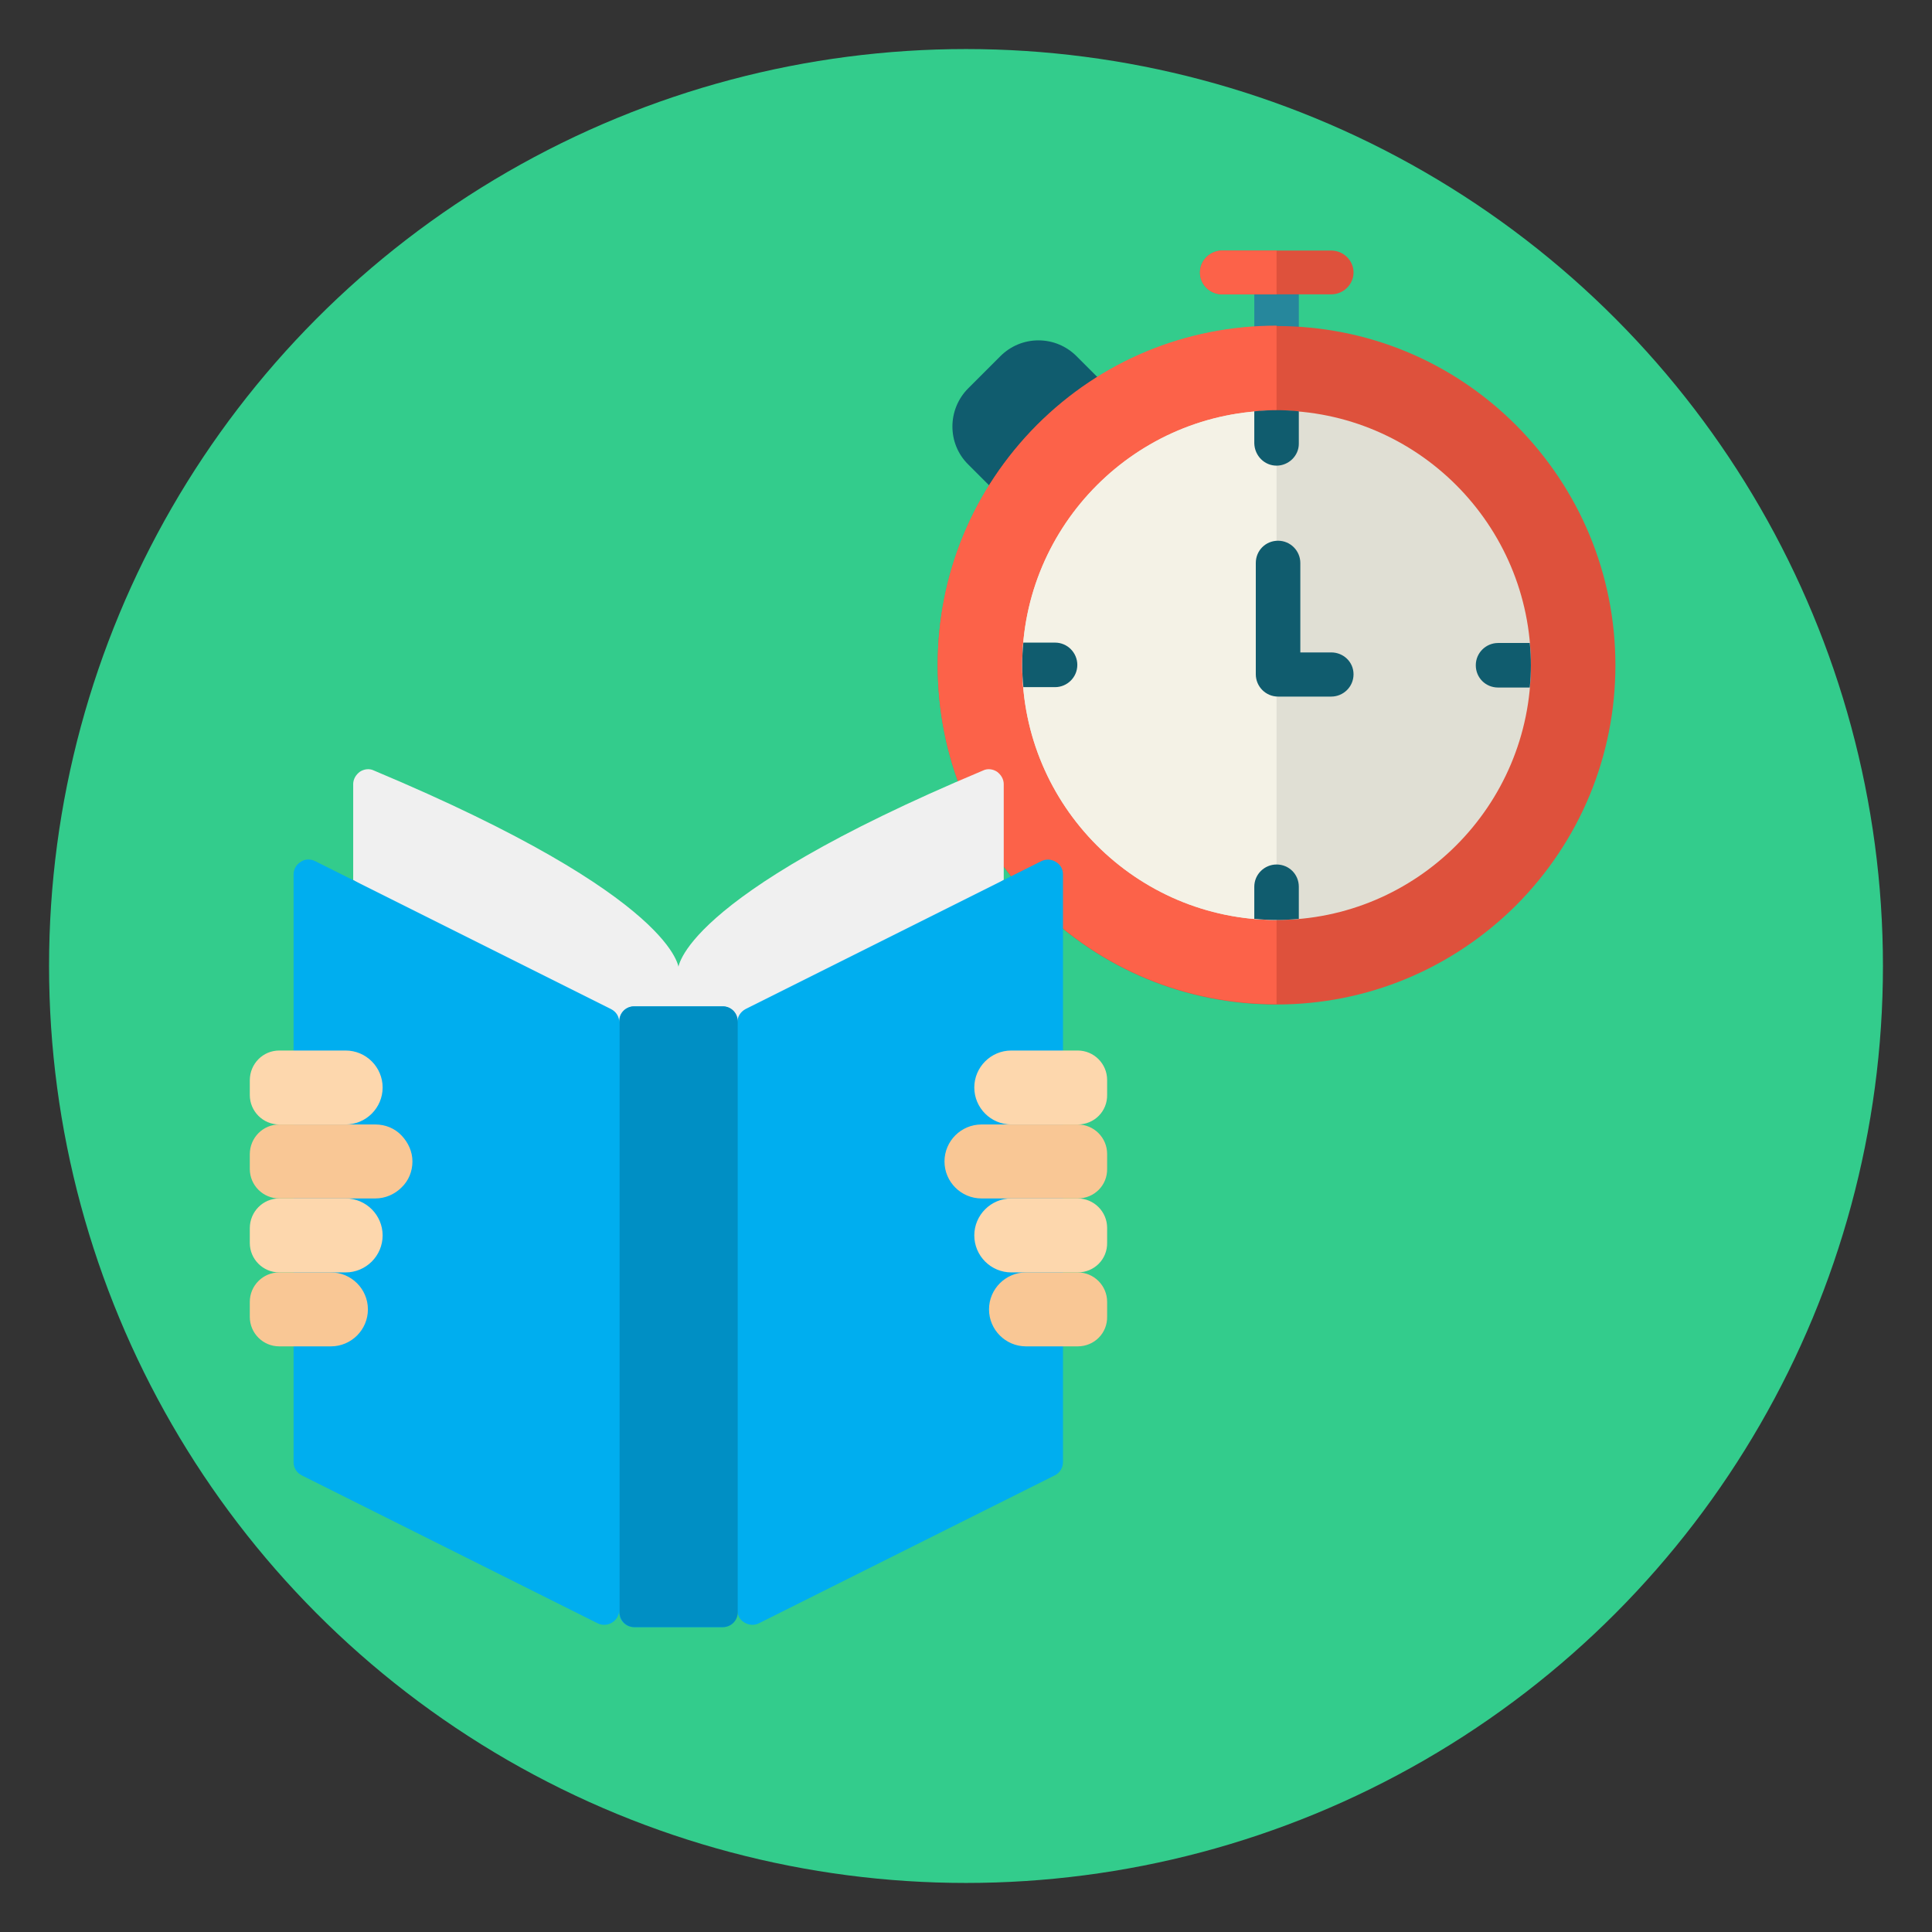 <?xml version="1.0" encoding="utf-8"?>
<!-- Generator: Adobe Illustrator 25.2.0, SVG Export Plug-In . SVG Version: 6.00 Build 0)  -->
<svg version="1.1" id="Layer_1" xmlns="http://www.w3.org/2000/svg" xmlns:xlink="http://www.w3.org/1999/xlink" x="0px" y="0px"
	 viewBox="0 0 512 512" style="enable-background:new 0 0 512 512;" xml:space="preserve">
<rect x="0" y="0" width="512" height="512" fill="#333333" stroke="none"/>
<style type="text/css">
	.st0{fill:#33CC8C;}
	.st1{fill:#105C6E;}
	.st2{fill:#26879C;}
	.st3{fill:#DE513C;}
	.st4{fill:#FC6249;}
	.st5{fill:#E0DFD4;}
	.st6{fill:#F4F2E6;}
	.st7{fill:#F0F0F0;}
	.st8{fill:#00AEEF;}
	.st9{fill:#008FC4;}
	.st10{fill:#FDD7AD;}
	.st11{fill:#F9C795;}
</style>
<circle class="st0" cx="256" cy="256" r="243"/>
<g>
	<path class="st1" d="M297,106.1l-11.7-11.7c-2.7-2.7-6.3-4.2-10.1-4.2c-3.8,0-7.4,1.5-10.1,4.2l-8.5,8.5c-5.6,5.6-5.6,14.7,0,20.2
		l11.7,11.7c1.1,1.1,2.6,1.7,4.1,1.7s3-0.6,4.1-1.7c2.3-2.3,18.1-18.2,20.4-20.4C299.2,112,299.2,108.3,297,106.1z"/>
	<path class="st2" d="M338.3,67.6c-3.2,0-5.9,2.6-5.9,5.8v18.7c0,3.2,2.6,5.8,5.9,5.8s5.9-2.6,5.9-5.8V73.4
		C344.2,70.2,341.6,67.6,338.3,67.6z"/>
	<path class="st3" d="M352.8,66.4h-28.9c-3.2,0-5.9,2.6-5.9,5.8s2.6,5.8,5.9,5.8h28.9c3.2,0,5.9-2.6,5.9-5.8S356,66.4,352.8,66.4z"
		/>
	<path class="st4" d="M338.3,66.4h-14.4c-3.2,0-5.9,2.6-5.9,5.8s2.6,5.8,5.9,5.8h14.4V66.4z"/>
	<path class="st3" d="M401.8,112.7c-17-17-39.5-26.3-63.5-26.3s-46.5,9.3-63.5,26.3c-16.9,17-26.3,39.6-26.3,63.6
		s9.3,46.6,26.3,63.6c17,17,39.5,26.3,63.5,26.3s46.5-9.4,63.5-26.3c16.9-17,26.3-39.6,26.3-63.6S418.7,129.7,401.8,112.7z"/>
	<path class="st4" d="M338.3,86.3c-24,0-46.5,9.3-63.5,26.3c-16.9,17-26.3,39.5-26.3,63.6s9.3,46.6,26.3,63.6
		c17,17,39.5,26.3,63.5,26.3V86.3z"/>
	<path class="st5" d="M338.3,108.8c-37.1,0-67.4,30.3-67.4,67.5s30.2,67.5,67.4,67.5s67.4-30.3,67.4-67.5S375.5,108.8,338.3,108.8z"
		/>
	<path class="st6" d="M338.3,108.8c-37.1,0-67.4,30.3-67.4,67.5s30.2,67.5,67.4,67.5L338.3,108.8L338.3,108.8z"/>
	<g>
		<path class="st1" d="M338.3,123.4c3.2,0,5.9-2.6,5.9-5.8V109c-1.9-0.2-3.9-0.3-5.9-0.3s-3.9,0.1-5.9,0.3v8.5
			C332.5,120.8,335.1,123.4,338.3,123.4z"/>
		<path class="st1" d="M338.3,229.1c-3.2,0-5.9,2.6-5.9,5.9v8.5c1.9,0.2,3.9,0.3,5.9,0.3s3.9-0.1,5.9-0.3V235
			C344.2,231.7,341.6,229.1,338.3,229.1z"/>
		<path class="st1" d="M405.4,170.4h-8.4c-3.2,0-5.9,2.6-5.9,5.9s2.6,5.9,5.9,5.9h8.4c0.2-1.9,0.3-3.9,0.3-5.9
			S405.6,172.3,405.4,170.4z"/>
		<path class="st1" d="M285.5,176.2c0-3.2-2.6-5.9-5.9-5.9h-8.4c-0.2,1.9-0.3,3.9-0.3,5.9s0.1,3.9,0.3,5.9h8.4
			C282.8,182.1,285.5,179.5,285.5,176.2z"/>
		<path class="st1" d="M352.8,172.9h-8.2v-23.7c0-3.2-2.6-5.9-5.9-5.9s-5.9,2.6-5.9,5.9v29.5c0,3.2,2.6,5.9,5.9,5.9h14.1
			c3.2,0,5.9-2.6,5.9-5.9S356,172.9,352.8,172.9z"/>
	</g>
</g>
<g id="Page-1">
	<g id="_x30_26---Open-Book">
		<path id="Shape" class="st7" d="M93.6,233.2v-25.4c0-1.3,0.7-2.5,1.8-3.3c1.1-0.7,2.5-0.9,3.7-0.3c80.8,33.9,80.8,52.6,80.8,52.6
			v29.4L93.6,233.2z"/>
		<path id="Shape_1_" class="st7" d="M266,233.2v-25.4c0-1.3-0.7-2.5-1.8-3.3c-1.1-0.7-2.5-0.9-3.7-0.3
			c-80.8,33.9-80.8,52.6-80.8,52.6v29.4L266,233.2z"/>
		<path id="Shape_2_" class="st8" d="M276,228.2l-78.4,39.2c-1.3,0.7-2.2,2-2.2,3.5v-0.3c0-2.2-1.8-3.9-3.9-3.9h-23.5
			c-2.2,0-3.9,1.8-3.9,3.9v0.3c0-1.5-0.8-2.8-2.2-3.5l-78.4-39.2c-1.2-0.6-2.7-0.6-3.8,0.2c-1.2,0.7-1.9,2-1.9,3.3v155.8
			c0,1.5,0.8,2.8,2.2,3.5l78.4,39.2c1.2,0.6,2.7,0.5,3.8-0.2c1.2-0.7,1.9-2,1.9-3.3v0.6c0,2.2,1.8,3.9,3.9,3.9h23.5
			c2.2,0,3.9-1.8,3.9-3.9v-0.6c0,1.4,0.7,2.6,1.9,3.3c1.2,0.7,2.6,0.8,3.8,0.2l78.4-39.2c1.3-0.6,2.2-2,2.2-3.5V231.7
			c0-1.4-0.7-2.6-1.9-3.3C278.7,227.7,277.2,227.6,276,228.2L276,228.2z"/>
		<path id="Rectangle-path" class="st9" d="M168.1,266.7h23.5c2.2,0,3.9,1.8,3.9,3.9v156.7c0,2.2-1.8,3.9-3.9,3.9h-23.5
			c-2.2,0-3.9-1.8-3.9-3.9V270.6C164.2,268.4,165.9,266.7,168.1,266.7z"/>
		<path id="Shape_3_" class="st10" d="M74,278.4h17.6c5.4,0,9.8,4.4,9.8,9.8s-4.4,9.8-9.8,9.8H74c-4.3,0-7.8-3.5-7.8-7.8v-3.9
			C66.2,281.9,69.7,278.4,74,278.4z"/>
		<path id="Shape_4_" class="st10" d="M74,317.6h17.6c5.4,0,9.8,4.4,9.8,9.8c0,5.4-4.4,9.8-9.8,9.8H74c-4.3,0-7.8-3.5-7.8-7.8v-3.9
			C66.2,321.1,69.7,317.6,74,317.6z"/>
		<path id="Shape_5_" class="st11" d="M74,337.2h13.7c5.4,0,9.8,4.4,9.8,9.8c0,5.4-4.4,9.8-9.8,9.8H74c-4.3,0-7.8-3.5-7.8-7.8V345
			C66.2,340.7,69.7,337.2,74,337.2z"/>
		<path id="Shape_6_" class="st11" d="M74,298h25.5c2.6,0,5.1,1,6.9,2.9s2.9,4.3,2.9,6.9s-1,5.1-2.9,6.9c-1.8,1.8-4.3,2.9-6.9,2.9
			H74c-4.3,0-7.8-3.5-7.8-7.8v-3.9C66.2,301.5,69.7,298,74,298z"/>
		<path id="Shape_7_" class="st10" d="M285.6,298H268c-5.4,0-9.8-4.4-9.8-9.8s4.4-9.8,9.8-9.8h17.6c4.3,0,7.8,3.5,7.8,7.8v3.9
			C293.5,294.5,290,298,285.6,298z"/>
		<path id="Shape_8_" class="st10" d="M285.6,337.2H268c-5.4,0-9.8-4.4-9.8-9.8c0-5.4,4.4-9.8,9.8-9.8h17.6c4.3,0,7.8,3.5,7.8,7.8
			v3.9C293.5,333.7,290,337.2,285.6,337.2z"/>
		<g>
			<path id="Shape_9_" class="st11" d="M285.6,356.8h-13.7c-5.4,0-9.8-4.4-9.8-9.8c0-5.4,4.4-9.8,9.8-9.8h13.7
				c4.3,0,7.8,3.5,7.8,7.8v3.9C293.5,353.3,290,356.8,285.6,356.8z"/>
			<path id="Shape_10_" class="st11" d="M285.6,317.6h-25.5c-5.4,0-9.8-4.4-9.8-9.8c0-5.4,4.4-9.8,9.8-9.8h25.5
				c4.3,0,7.8,3.5,7.8,7.8v3.9C293.5,314.1,290,317.6,285.6,317.6z"/>
		</g>
	</g>
</g>
</svg>
